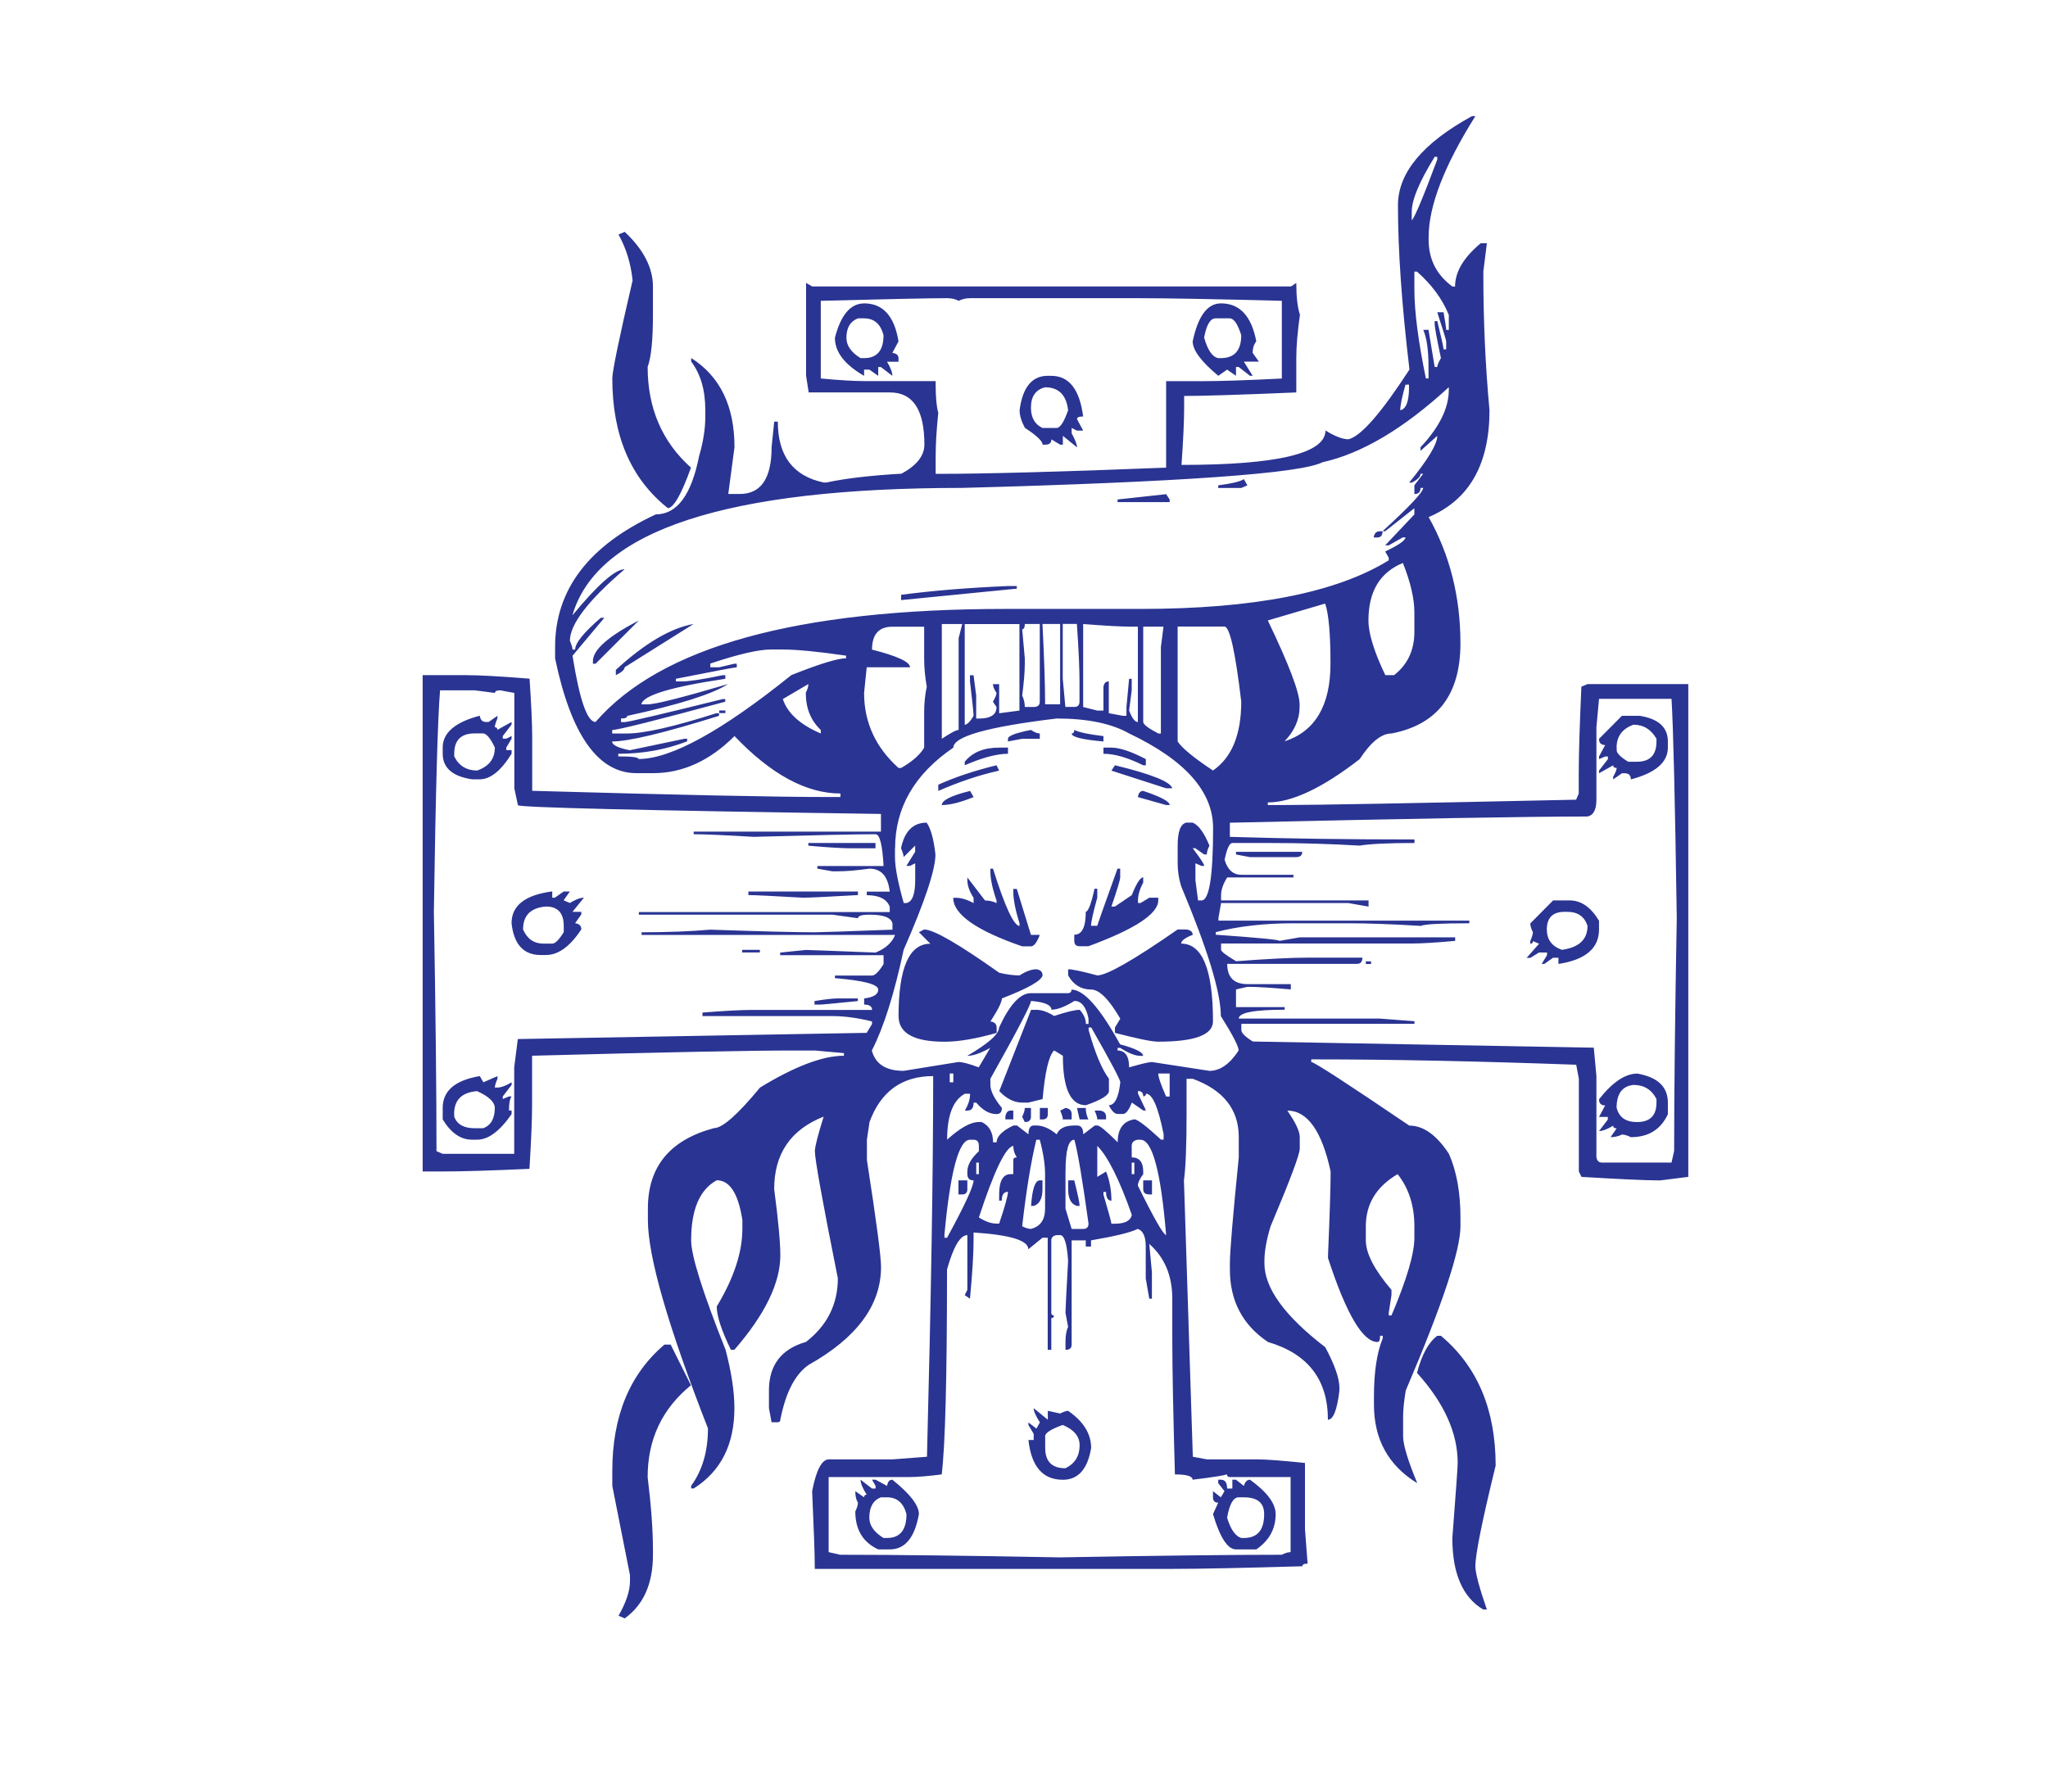 <?xml version="1.0" encoding="utf-8"?>
<!-- Generator: Adobe Illustrator 16.0.0, SVG Export Plug-In . SVG Version: 6.00 Build 0)  -->
<!DOCTYPE svg PUBLIC "-//W3C//DTD SVG 1.1//EN" "http://www.w3.org/Graphics/SVG/1.1/DTD/svg11.dtd">
<svg version="1.1" id="Layer_1" xmlns="http://www.w3.org/2000/svg" xmlns:xlink="http://www.w3.org/1999/xlink" x="0px" y="0px"
	 width="400px" height="350px" viewBox="0 0 400 350" enable-background="new 0 0 400 350" xml:space="preserve">
<path fill="#2A3492" d="M287.466,22.689h0.69c-6.078,9.673-9.127,17.554-9.127,23.642v0.512c0,3.796,1.535,6.846,4.652,9.139h0.512
	c0-2.872,1.67-5.688,5.01-8.459h1.201l-0.689,5.521v0.69c0,8.972,0.4,17.776,1.202,26.402c0,10.585-3.962,17.542-11.888,20.881
	c4.141,7.369,6.211,15.583,6.211,24.677c0,10.006-4.498,15.873-13.469,17.598c-1.959,0-4.029,1.669-6.211,5.009
	c-7.257,5.632-13.224,8.459-17.943,8.459v0.512h2.761c6.435,0,25.601-0.356,57.457-1.046l0.513-1.202v-3.963
	c0-3.684,0.178-9.316,0.512-16.907l1.203-0.512h19.68v96.271l-5.521,0.69c-2.648,0-7.747-0.234-15.338-0.69l-0.514-1.048v-18.11
	l-0.512-2.75c-19.345-0.7-36.242-1.046-50.733-1.046h-1.023v0.512c0.556,0,6.945,4.142,19.146,12.422
	c2.761,0,5.343,1.849,7.746,5.521c1.515,3.451,2.25,7.591,2.25,12.422v1.727c0,4.707-3.563,15.416-10.687,32.09
	c-0.334,2.059-0.512,3.729-0.512,4.998v3.962c0,1.614,0.913,4.664,2.761,9.138c-5.632-3.449-8.459-8.561-8.459-15.349v-1.548
	c0-4.83,0.579-8.637,1.714-11.387v-0.512h-0.512c0,0.802-0.156,1.213-0.513,1.213c-2.871,0-6.1-5.476-9.66-16.396v-0.512
	c0.333-7.936,0.512-13.4,0.512-16.396c-1.714-7.925-4.542-11.899-8.459-11.899c1.604,2.305,2.426,4.029,2.426,5.176v2.25
	c0,1.146-1.914,6.211-5.699,15.182c-0.801,2.648-1.201,4.887-1.201,6.723v0.512c0,4.832,3.962,10.297,11.888,16.385
	c1.849,3.451,2.76,6.1,2.76,7.937v0.523c-0.444,3.784-1.202,5.698-2.247,5.698c0-7.824-3.896-12.89-11.711-15.183
	c-4.964-3.339-7.435-8.06-7.435-14.157v-1.203c0-2.304,0.579-9.193,1.735-20.703v-3.963c0-5.41-3.004-9.193-8.971-11.387h-1.225
	v6.891c0,5.987-0.156,10.307-0.512,12.944l1.735,53.996l2.761,0.513h9.662c1.936,0,5.119,0.244,9.482,0.7v12.945l0.512,6.724
	c-0.689,0-1.023,0.166-1.023,0.512c-11.51,0.334-19.969,0.513-25.379,0.513h-69.855v-0.513c0-2.305-0.178-7.189-0.512-14.67
	c0.801-4.141,1.892-6.211,3.272-6.211h12.422l6.734-0.512c0.802-30.943,1.214-55.732,1.214-74.365c-6.1,0-10.241,2.994-12.434,8.972
	l-0.512,3.45v3.975c1.836,11.843,2.76,18.8,2.76,20.881c0,7.469-4.708,13.848-14.147,19.145c-2.649,1.836-4.475,5.398-5.521,10.687
	c0,0.345-0.167,0.513-0.512,0.513h-1.202l-0.512-2.762v-3.45c0-4.942,2.415-8.104,7.246-9.483c4.141-3.228,6.211-7.368,6.211-12.433
	c-2.994-14.948-4.486-23.229-4.486-24.844c0-0.813,0.568-3.05,1.714-6.733c-6.434,2.537-9.662,7.256-9.662,14.157
	c0.801,6.088,1.202,10.396,1.202,12.935c0,5.397-2.983,11.554-8.971,18.455h-0.69c-1.837-3.795-2.761-6.611-2.761-8.448
	c3.34-5.532,5.009-10.585,5.009-15.183v-1.726c-0.801-5.176-2.471-7.758-5.009-7.758c-3.339,1.836-4.998,5.743-4.998,11.721
	c0,3.005,2.237,10.129,6.723,21.394c1.146,4.375,1.726,8.17,1.726,11.397c0,7.124-2.649,12.354-7.937,15.695h-0.512v-0.513
	c2.193-3.006,3.284-6.746,3.284-11.221c-7.825-20.013-11.732-33.593-11.732-40.717v-2.248c0-8.17,4.319-13.402,12.934-15.695
	c1.614,0,4.608-2.638,8.972-7.925c6.79-4.142,12.244-6.211,16.384-6.211v-0.512l-5.699-0.513h-3.963
	c-8.393,0-25.467,0.334-51.246,1.024v9.672c0,2.638-0.167,6.779-0.512,12.423c-7.48,0.344-13.112,0.512-16.896,0.512H82.55v-96.96
	h8.448c2.638,0,6.79,0.234,12.433,0.69c0.333,5.064,0.512,8.805,0.512,11.22v10.686c28.517,0.813,47.84,1.213,57.969,1.213h2.237
	v-0.69c-6.667,0-13.568-3.74-20.692-11.22c-4.831,4.831-10.129,7.246-15.884,7.246h-3.284c-7.479,0-12.767-7.48-15.872-22.429
	v-2.237c0-11.164,6.556-19.791,19.679-25.89c4.141,0,6.946-3.795,8.448-11.387c0.813-2.761,1.214-5.354,1.214-7.758v-1.213
	c0-3.907-0.924-7.079-2.761-9.495v-0.69c5.632,3.562,8.459,9.372,8.459,17.42l-1.213,9.138h2.249c4.141,0,6.211-3.039,6.211-9.138
	l0.512-4.998h0.701c0,6.667,2.983,10.641,8.971,11.899h0.512c3.784-0.813,8.682-1.38,14.67-1.725
	c2.983-1.603,4.475-3.506,4.475-5.699c0-6.79-2.226-10.173-6.723-10.173h-15.873l-0.512-3.284v-18.11l1.202,0.69h93.521l1.024-0.69
	c0,2.76,0.245,4.831,0.712,6.211c-0.468,3.339-0.712,6.155-0.712,8.459v6.723c-11.021,0.467-18.344,0.69-21.905,0.69v2.249
	c0,2.416-0.156,6.155-0.513,11.22c18.744,0,28.116-2.249,28.116-6.723c1.848,1.136,3.339,1.714,4.497,1.714
	c2.427-0.579,6.389-5.12,11.909-13.624c-1.514-12.667-2.248-23.353-2.248-32.09c0-6.333,4.83-12.144,14.492-17.431L287.466,22.689z
	 M280.209,30.637c-2.983,4.831-4.475,8.393-4.475,10.697v1.714c0.578-0.579,2.248-4.542,4.986-11.898v-0.512H280.209z
	 M122.018,45.296c3.673,3.451,5.51,7.012,5.51,10.686v5.521c0,4.942-0.345,8.337-1.035,10.173c0,8.059,2.816,14.615,8.459,19.679
	c-1.848,5.165-3.339,7.814-4.497,7.925c-7.247-5.744-10.864-14.203-10.864-25.356c0-1.38,1.313-7.77,3.963-19.145
	c-0.345-3.339-1.269-6.322-2.761-8.972L122.018,45.296z M276.246,53.054v3.461c0,4.363,0.757,10.174,2.248,17.42h0.513v-2.249
	c0-3.217-0.334-5.632-1.024-7.246h1.024l1.202,7.246h0.512c0-0.345,0.245-0.913,0.712-1.725c-0.801-3.785-1.225-6.033-1.225-6.723
	v-0.512h0.512c0.824,3.339,1.226,5.187,1.226,5.521h0.512V66.7c0-0.233-0.579-2.126-1.736-5.699h1.225
	c0.334,1.948,0.513,3.105,0.513,3.451h0.512v-2.928c-1.269-3.117-3.339-5.921-6.211-8.459h-0.513V53.054L276.246,53.054z
	 M160.308,58.753v15.183c3.673,0.345,6.5,0.512,8.459,0.512h13.98v0.701c0,2.404,0.156,4.252,0.512,5.51
	c-0.356,3.339-0.512,6.156-0.512,8.459v3.451h0.512c9.194,0,24.032-0.401,44.501-1.213V74.46h7.436c3.205,0,8.281-0.167,15.16-0.512
	V58.765c-12.979-0.334-22.352-0.512-28.117-0.512H189.47c-0.813,0-1.558,0.178-2.249,0.512c-0.579-0.334-1.335-0.512-2.248-0.512
	c-3.451,0-11.677,0.178-24.677,0.512L160.308,58.753z M168.767,59.265c3.674,0,5.922,2.482,6.724,7.424l-1.202,2.248
	c0.801,0.111,1.202,0.457,1.202,1.024v0.701h-2.249c0.69,1.146,1.047,2.07,1.047,2.76l-2.249-1.725h-0.512v1.725l-1.725-1.213
	h-1.036v1.213c-3.807-2.193-5.699-4.664-5.699-7.424c1.146-4.475,3.05-6.723,5.699-6.723V59.265L168.767,59.265z M238.468,59.265
	c3.674,0,5.966,2.482,6.901,7.424c-0.469,0.579-0.713,1.324-0.713,2.248l1.225,1.714h-2.938l1.713,2.76h-0.512l-2.226-1.725h-0.513
	v1.725l-1.736-1.202l-1.715,1.202c-3.338-2.76-5.008-5.009-5.008-6.723C233.992,61.747,235.818,59.265,238.468,59.265z
	 M165.317,65.999c0,1.503,0.913,2.827,2.761,3.963h0.689c2.527,0,3.796-1.492,3.796-4.486c-0.579-2.193-1.836-3.284-3.796-3.284
	h-1.202c-1.502,0.579-2.249,1.848-2.249,3.795L165.317,65.999L165.317,65.999z M235.195,65.999c0.69,2.427,1.604,3.74,2.738,3.963
	h0.512c2.649,0,3.985-1.492,3.985-4.486c-0.69-2.193-1.446-3.284-2.249-3.284h-2.76c-1.046,0-1.781,1.269-2.249,3.795
	L235.195,65.999z M204.652,73.423h0.69c3.451,0,5.521,2.638,6.211,7.938c-0.801,0-1.202,0.167-1.202,0.512l1.202,2.249h-1.202
	l-1.046-0.512v1.024c0.688,1.27,1.046,2.192,1.046,2.76l-2.76-2.249v1.726h-0.512l-1.725-1.035c0,0.69-0.402,1.035-1.214,1.035
	h-0.512c0-0.69-1.146-1.781-3.451-3.284c-0.69-1.269-1.036-2.416-1.036-3.451c0.579-4.475,2.416-6.723,5.51-6.723V73.423z
	 M274.51,75.148c-0.689,2.404-1.023,4.074-1.023,4.998c1.135-0.234,1.713-1.726,1.713-4.486v-0.512H274.51L274.51,75.148z
	 M201.357,79.634c0,1.948,0.758,3.272,2.25,3.974h2.76c0.689,0,1.447-1.157,2.248-3.461c-0.344-2.994-1.848-4.486-4.496-4.486
	c-1.836,0.457-2.76,1.781-2.76,3.962v0.011H201.357z M111.822,120.184c4.942-5.989,8.337-8.972,10.173-8.972
	c-7.124,6.089-10.686,10.752-10.686,13.969c0.334,0.801,0.512,1.38,0.512,1.725h0.512c0-1.269,1.669-3.339,5.009-6.211h0.69
	l-6.211,7.413c1.38,8.626,2.872,12.934,4.497,12.934c12.756-14.715,39.448-22.083,80.042-22.083h26.391
	c22.083,0,38.245-3.161,48.485-9.495v-0.512l-0.689-1.213c2.648-1.258,3.963-2.182,3.963-2.761h-0.512l-2.76,1.559h-0.69
	l5.698-6.044V99.28l-5.698,4.497h-0.513c5.277-4.831,7.926-7.658,7.926-8.459h-0.512c0,0.801-0.401,1.202-1.203,1.202v-1.714
	l1.715-2.249h-0.512c0,0.579-0.58,1.158-1.715,1.726h-0.513c3.675-4.486,5.499-7.536,5.499-9.139l-3.271,2.927V87.37
	c3.672-3.907,5.521-7.646,5.521-11.22v-0.512c-8.749,8.059-16.963,12.957-24.688,14.67c-4.252,2.193-27.715,3.863-70.392,5.009
	c-45.893,0-71.259,8.281-76.079,24.844L111.822,120.184z M242.943,93.603l0.689,1.213l-1.202,0.512h-4.497v-0.512
	C240.583,94.472,242.253,94.071,242.943,93.603z M227.76,96.542l0.689,1.035v0.512h-10.172v-0.512L227.76,96.542z M269.523,103.788
	h0.512c0,0.802-0.356,1.213-1.047,1.213h-0.689c0.111-0.813,0.512-1.213,1.202-1.213H269.523z M267.275,121.208
	c0,2.527,1.09,6.088,3.295,10.686h1.713c2.649-2.07,3.963-4.886,3.963-8.459v-3.795c0-2.638-0.733-5.866-2.248-9.662
	c-4.475,1.836-6.723,5.577-6.723,11.208V121.208z M196.883,114.485h1.714v0.512l-22.596,2.237v-1.035
	C182.102,115.397,189.059,114.819,196.883,114.485z M247.617,121.208c4.142,8.615,6.211,14.081,6.211,16.384v0.512
	c0,2.416-0.979,4.653-2.938,6.723c5.988-1.948,8.971-7.013,8.971-15.183c0-5.854-0.355-9.773-1.045-11.732L247.617,121.208z
	 M124.779,121.208l-8.46,8.459h-0.512v-0.523C115.807,126.951,118.79,124.313,124.779,121.208L124.779,121.208z M183.949,121.898
	v22.429c1.726-1.146,2.816-1.725,3.284-1.725V124.67l0.702-2.76h-3.974L183.949,121.898z M188.424,121.898v19.679
	c0.468,0,1.046-0.579,1.726-1.725c0-0.579-0.234-2.816-0.701-6.734v-1.202h0.701l0.512,3.962v4.497h0.512
	c2.304,0,3.461-0.757,3.461-2.248l-0.701-1.035c0.457-0.813,0.701-1.38,0.701-1.726c-0.467-0.69-0.701-1.269-0.701-1.714h1.213
	v5.688l3.962-0.522v-16.896h-10.686L188.424,121.898L188.424,121.898z M200.156,121.898c0,0.69-0.178,1.035-0.512,1.035l0.512,5.688
	v1.046c0,1.603-0.178,3.673-0.512,6.211c0.334,0.69,0.512,1.436,0.512,2.237h1.713c0.813,0,1.214-0.345,1.214-1.035v-15.183
	L200.156,121.898L200.156,121.898z M203.607,121.898c0.344,6.901,0.512,11.955,0.512,15.183v0.512h2.938v-15.694L203.607,121.898
	L203.607,121.898z M207.568,121.898v10.686l0.512,5.521h1.736c0.69,0,1.024-0.345,1.024-1.035v-3.974
	c0-2.404-0.156-6.144-0.513-11.209h-2.76V121.898z M211.554,121.898v16.218l2.761,0.701h1.202v-4.664
	c0.111-0.702,0.468-1.036,1.046-1.036v6.211l2.762,0.512h0.689v-1.725l0.512-5.51h0.512v2.237l-0.512,3.974
	c0.58,1.492,1.157,2.249,1.715,2.249v-18.644h-1.203c-1.959,0-5.119-0.167-9.482-0.512L211.554,121.898L211.554,121.898z
	 M135.464,121.898l-13.469,8.459c0,0.468-0.567,0.979-1.714,1.547v-1.035C125.913,125.694,130.978,122.7,135.464,121.898z
	 M170.315,126.907c4.953,1.258,7.424,2.404,7.424,3.451h-8.459l-0.513,5.009c0,5.744,2.249,10.641,6.724,14.659h0.512
	c2.193-1.257,3.695-2.582,4.497-3.962v-6.723c0-1.959,0.167-3.684,0.512-5.176c-0.345-1.959-0.512-3.795-0.512-5.521v-6.211h-6.211
	c-2.649,0-3.974,1.492-3.974,4.497V126.907z M223.285,122.41v18.633c0,0.468,0.979,1.213,2.938,2.249h0.513v-16.896l0.512-3.974
	h-3.984L223.285,122.41z M230.009,122.41v22.439c0.801,1.247,3.095,3.15,6.901,5.677c3.673-2.526,5.521-7.012,5.521-13.457
	c-1.157-9.784-2.249-14.67-3.295-14.67h-9.127V122.41z M138.737,129.667v0.69h1.736l2.916-0.69h0.512v0.69
	c-0.333,0-4.296,0.746-11.888,2.249v0.512h1.202c1.381,0,4.03-0.4,7.937-1.213h0.512v0.701c-10.696,1.603-16.162,3.272-16.396,4.998
	h1.213c1.502,0,6.734-1.324,15.695-3.962c-2.995,1.948-9.551,4.018-19.668,6.211c0,0.345-0.401,0.512-1.213,0.512v0.701h0.701
	c0.69,0,7.068-1.503,19.146-4.497h0.512v0.512c-13.58,3.673-20.937,5.521-22.083,5.521v0.69h2.917c3.339,0,9.149-1.325,17.431-3.962
	h0.512v0.512c-10.696,3.339-17.653,5.009-20.881,5.009c0,0.69,1.157,1.258,3.45,1.714l10.697-2.249h0.512v0.512
	c-4.141,1.614-8.627,2.426-13.458,2.426v0.512c2.649,0,3.962,0.167,3.962,0.512c6.334,0,16.285-5.476,29.853-16.396
	c5.521-2.193,9.083-3.284,10.686-3.284v-0.512c-5.521-0.802-9.662-1.202-12.422-1.202h-2.249c-2.404,0-6.378,0.913-11.888,2.76
	L138.737,129.667z M152.895,136.568c0.913,2.761,3.384,4.998,7.413,6.723v-0.69c-1.959-1.848-2.928-4.252-2.928-7.257
	c0.345-0.69,0.512-1.269,0.512-1.714L152.895,136.568z M85.954,134.832c-0.468,5.521-0.869,19.958-1.214,43.299
	c0.345,19.668,0.512,35.262,0.512,46.762l1.213,0.512h13.969v-16.908l0.702-5.51c44.857-0.813,67.564-1.213,68.143-1.213
	l1.035-1.715v-0.512c-2.75-0.689-5.343-1.046-7.759-1.046H137.2v-0.69c4.363-0.344,7.524-0.512,9.483-0.512h23.642
	c0-0.689-0.512-1.046-1.547-1.046v-1.202c1.836-0.223,2.749-0.801,2.749-1.714c0-1.046-2.805-1.78-8.448-2.248v-0.512h7.246
	c0.579,0,1.336-0.757,2.249-2.249v-1.725h-20.191v-0.512l5.009-0.513c0.333,0,4.886,0.167,13.624,0.513
	c1.959-0.802,3.228-1.949,3.807-3.451h-49.51v-0.513c4.942,0,9.428-0.167,13.446-0.512c9.907,0.345,16.685,0.512,20.37,0.512
	c0.912,0,5.977-0.167,15.182-0.512v-1.213c-0.234-1.146-1.736-1.714-4.497-1.714c-1.492,0-2.249,0.223-2.249,0.689l-4.998-0.689
	h-37.789v-0.512h48.998v-1.047c-0.579-1.49-2.07-2.248-4.486-2.248v-0.69h4.486c-0.334-2.994-1.659-4.497-3.962-4.497
	c-2.527,0.356-4.597,0.523-6.211,0.523h-1.035l-2.928-0.523v-0.512h12.934c-0.223-4.141-0.746-6.211-1.558-6.211
	c-3.785,0-11.721,0.178-23.798,0.512c-5.644-0.334-9.55-0.512-11.732-0.512v-0.512h36.576v-3.45
	c-47.272-0.69-70.903-1.269-70.903-1.714l-0.701-3.294V135.37l-2.749-0.512c-0.701,0-1.046,0.178-1.046,0.512l-3.962-0.512h-6.723
	L85.954,134.832z M312.31,136.568l-0.512,5.521v14.136c0,1.959-0.579,3.05-1.735,3.284c-11.266,0-34.551,0.412-69.857,1.213v2.761
	c10.686,0.334,22.707,0.512,36.064,0.512v0.69c-5.189,0-8.75,0.178-10.709,0.512c-5.632-0.334-11.441-0.512-17.408-0.512h-7.436
	c-0.579,0-1.091,1.091-1.536,3.283c0.579,1.948,1.669,2.928,3.272,2.928h10.173v0.512h-12.935c-0.801,1.269-1.201,2.416-1.201,3.451
	v1.046h28.807v1.202l-3.963-0.69H238.49l-0.512,2.927v0.512h48.997v0.513c-5.521,0-8.682,0.167-9.483,0.512
	c-5.654-0.345-10.373-0.512-14.158-0.512h-10.686c-5.633,0-10.709,0.567-15.183,1.726v0.512c8.28,0.578,12.422,0.979,12.422,1.201
	l3.962-0.689h30.365v0.689c-3.807,0.346-6.611,0.513-8.459,0.513H238.49v1.213c0,0.345,0.979,1.091,2.938,2.249
	c6.189-0.467,10.864-0.701,13.958-0.701h10.708c0,0.801-0.355,1.213-1.046,1.213h-25.356c0,2.639,1.313,3.962,3.963,3.962h8.459
	v1.035c-3.783-0.334-6.61-0.512-8.459-0.512l-2.248,0.512v3.451h9.504v0.512c-5.987,0-8.971,0.579-8.971,1.737h27.604l6.723,0.512
	v0.512h-33.815v1.203c0,0.578,0.734,1.323,2.248,2.248l66.586,1.202l0.512,5.521v15.873c0.111,0.69,0.468,1.047,1.046,1.047h13.624
	l0.514-2.25c0-11.731,0.178-26.913,0.512-45.547c-0.334-23.118-0.69-37.376-1.024-42.787H312.31V136.568z M140.473,138.794h1.202
	v0.512h-1.202V138.794z M93.712,139.841c0.111,0.802,0.523,1.202,1.213,1.202h0.512l1.714-1.202v0.512
	c-0.334,0.801-0.512,1.38-0.512,1.714c0.345,0,0.512,0.178,0.512,0.512l2.761-1.536v0.512l-1.715,2.237v0.512h0.69l1.035-0.512
	v0.512l-1.035,1.726v0.512h1.035v0.69c-2.059,3.339-4.141,5.009-6.211,5.009h-1.547c-3.807-0.579-5.699-2.249-5.699-5.009v-1.202
	c0-2.872,2.404-4.942,7.246-6.211L93.712,139.841L93.712,139.841z M174.8,165.72v1.725c0,1.959,0.567,4.942,1.714,8.972h0.513
	c1.157-0.223,1.725-1.726,1.725-4.497v-3.272l-1.035,0.512h-0.689l1.714-2.761v-1.213l-2.249,2.249c0-0.345-0.167-0.924-0.512-1.725
	c0.69-3.339,2.36-4.998,5.009-4.998c0.802,1.146,1.381,3.217,1.714,6.211c0,2.994-2.07,9.205-6.211,18.634
	c-1.836,8.625-3.907,15.183-6.211,19.668c0.69,2.648,2.76,3.974,6.211,3.974l10.686-1.726c0.813,0,2.137,0.346,3.974,1.047
	l2.248-3.808c-1.837,1.035-3.339,1.558-4.485,1.558c4.141-2.426,6.211-4.252,6.211-5.521c2.059-4.485,4.129-6.724,6.211-6.724h7.234
	c0.467,0,0.701-0.233,0.701-0.689c2.416,0,5.577,3.563,9.495,10.686c3.005,0.803,4.497,1.56,4.497,2.25h-0.512
	c-1.046,0-2.36-0.523-3.962-1.559h-0.513v0.512c1.492,0,2.25,1.103,2.25,3.295c2.403-0.7,3.896-1.045,4.475-1.045l11.22,1.725
	c2.07,0,3.962-1.324,5.699-3.975c0-0.801-1.158-3.05-3.474-6.723c0-4.586-2.582-13.045-7.746-25.356
	c-0.467-1.492-0.69-2.995-0.69-4.497v-3.451c0-2.76,0.558-4.252,1.714-4.497h1.202c1.158,0.467,2.249,1.97,3.295,4.497
	c-0.356,0.69-0.512,1.269-0.512,1.726h-0.513l-1.736-1.213h-0.512c1.49,1.959,2.248,3.105,2.248,3.451h-0.513l-1.202-0.512v3.295
	l0.512,3.962h0.69c1.491,0,2.249-4.72,2.249-14.147c0-7.135-5.477-13.279-16.385-18.466c-3.451-1.959-8.17-2.927-14.158-2.927
	c-13.458,1.614-20.191,3.506-20.191,5.688c-7.591,5.176-11.375,11.732-11.375,19.668H174.8V165.72z M316.783,139.841h3.474
	c3.674,0.579,5.499,2.249,5.499,5.009v1.202c0,2.872-2.404,4.942-7.234,6.211c0-0.801-0.4-1.202-1.226-1.202h-0.513l-1.713,1.202
	v-0.512c0.467-0.801,0.689-1.38,0.689-1.726c-0.445,0-0.689-0.167-0.689-0.512l-2.762,1.547v-0.512l1.737-2.249v-0.512h-0.534
	l-1.202,0.512v-0.512l1.202-2.237c-0.801,0-1.202-0.412-1.202-1.213L316.783,139.841z M315.761,146.052v0.512
	c0,0.579,0.733,1.325,2.248,2.249h1.714c2.538,0,3.809-1.325,3.809-3.963v-0.523c-1.047-1.836-2.539-2.75-4.498-2.75
	c-2.203,0.802-3.295,2.293-3.295,4.486L315.761,146.052z M88.714,147.254v0.512c0.913,1.848,2.404,2.76,4.486,2.76
	c2.304-0.801,3.45-2.293,3.45-4.485c-0.813-1.726-1.547-2.649-2.237-2.761h-1.736C90.039,143.28,88.714,144.605,88.714,147.254
	L88.714,147.254z M201.357,142.601c0.69,0.456,1.27,0.69,1.726,0.69v1.035h-3.45l-2.761,0.523v-0.523
	C196.872,143.759,198.375,143.18,201.357,142.601L201.357,142.601z M209.818,142.601c0.935,0.456,2.826,0.868,5.698,1.202v1.046
	c-4.141-0.356-6.211-0.868-6.211-1.558C209.64,143.291,209.818,143.057,209.818,142.601L209.818,142.601z M195.147,146.052h1.725
	v1.202c-2.192,0-5.009,0.757-8.448,2.249v-0.69C189.916,146.965,192.153,146.052,195.147,146.052L195.147,146.052z M215.517,146.052
	h1.558c1.604,0,3.852,0.746,6.724,2.249v1.202h-0.513c-3.004-1.492-5.586-2.249-7.769-2.249V146.052z M194.635,149.502l0.512,1.046
	c-3.673,0.801-7.636,2.115-11.888,3.962v-1.213C186.588,151.795,190.383,150.537,194.635,149.502z M217.765,149.502
	c7.124,1.725,10.864,3.228,11.198,4.497h-1.202l-10.687-3.451L217.765,149.502z M189.47,154.511l0.69,1.202
	c-2.538,1.035-4.608,1.559-6.211,1.559C183.949,156.348,185.786,155.424,189.47,154.511z M223.285,154.511
	c3.451,1.146,5.166,2.07,5.166,2.761h-0.69l-5.521-1.559C222.373,154.912,222.707,154.511,223.285,154.511z M157.892,164.685h13.101
	v1.035h-4.653c-1.848,0-4.653-0.167-8.459-0.512v-0.512L157.892,164.685z M241.406,166.41h12.935c0,0.69-0.401,1.035-1.226,1.035
	h-8.971l-2.738-0.512v-0.512V166.41L241.406,166.41z M193.433,169.694h0.512c2.304,7.356,4.029,11.097,5.176,11.208v-0.512
	c-0.813-2.639-1.213-4.709-1.213-6.211v-0.512h0.69l2.76,8.972h1.726c-0.567,1.502-1.146,2.236-1.726,2.236h-1.713
	c-8.971-3.094-13.468-6.268-13.468-9.483h0.512c1.046,0,2.193,0.334,3.462,1.036v-1.036c-0.813-1.269-1.213-2.415-1.213-3.45v-0.523
	l3.451,4.497c0.813,0,1.558,0.167,2.248,0.512v-0.512c-0.801-2.304-1.202-4.196-1.202-5.688v-0.512L193.433,169.694L193.433,169.694
	z M218.277,169.694h0.512v1.714c0,0.468-0.579,2.36-1.715,5.688h0.69l3.295-2.236c0.913-2.315,1.669-3.461,2.226-3.461v1.035
	c-0.689,1.269-1.023,2.415-1.023,3.45v0.523h0.512l1.715-1.035h1.735v0.512c0,2.639-4.563,5.633-13.646,8.973h-1.715
	c-0.689,0-1.045-0.356-1.045-1.047v-1.201c1.514,0,2.248-1.492,2.248-4.497c0.467,0,1.047-1.492,1.715-4.486h0.533v1.725
	c-0.824,2.983-1.225,4.831-1.225,5.51h1.225c0-0.111,1.313-3.852,3.963-11.208V169.694z M107.86,174.168v1.202h0.512l1.714-1.202
	h1.213l-1.213,1.714l1.213,0.523c1.146-0.701,2.059-1.035,2.749-1.035l-2.237,2.76h1.726v0.513l-1.214,1.713
	c0.813,0.111,1.214,0.513,1.214,1.203c-2.193,3.338-4.497,5.009-6.901,5.009h-1.035c-3.339,0-5.231-2.07-5.688-6.212
	c0-3.449,2.648-5.521,7.925-6.21L107.86,174.168z M146.172,174.168h21.394v0.69c-5.989,0.345-9.55,0.512-10.697,0.512
	c-5.978-0.334-9.539-0.512-10.697-0.512V174.168L146.172,174.168z M303.339,175.905h3.272c2.203,0,4.096,1.313,5.698,3.962v1.714
	c0,3.685-2.649,5.921-7.925,6.733v-1.213h-1.046l-1.714,1.213h-0.512l1.045-1.725v-0.512h-1.558l-1.714,1.046h-0.712l2.427-2.76
	l-1.201-0.513c0,0.334-0.18,0.513-0.513,0.513v-0.513c0.333-0.813,0.513-1.379,0.513-1.725c-0.356-0.701-0.513-1.27-0.513-1.726
	L303.339,175.905z M102.16,181.581c0.813,1.849,2.137,2.761,3.974,2.761h1.726c0.579,0,1.324-0.746,2.248-2.238v-1.213
	c0-2.525-1.157-3.795-3.461-3.795C103.652,177.329,102.16,178.821,102.16,181.581L102.16,181.581z M302.113,181.581
	c0,1.959,0.979,3.284,2.938,3.974c3.339-0.457,5.009-2.015,5.009-4.664c-0.578-1.836-1.893-2.76-3.963-2.76h-0.511
	C303.271,178.131,302.113,179.288,302.113,181.581z M180.499,181.581c1.836,0,6.723,2.827,14.67,8.459
	c1.492,0.345,2.816,0.513,3.963,0.513c1.258-0.802,2.358-1.203,3.283-1.203c0.802,0.111,1.214,0.513,1.214,1.203
	c-0.234,1.045-2.872,2.537-7.948,4.496c0,0.69-0.735,2.182-2.237,4.497c0.801,0.111,1.213,0.513,1.213,1.202v1.035
	c-4.029,1.146-7.424,1.727-10.185,1.727c-5.978,0-8.972-1.671-8.972-5.01c0-9.428,2.07-14.136,6.211-14.136l-2.237-2.249
	L180.499,181.581z M231.744,181.581c0.802,0.123,1.203,0.467,1.203,1.046c-1.492,0.579-2.25,1.157-2.25,1.714
	c4.142,0,6.211,5.064,6.211,15.183c0,2.649-3.562,3.975-10.686,3.975c-1.27,0-4.074-0.579-8.459-1.725v-1.035l1.046-1.727
	c-2.204-3.795-4.096-5.699-5.698-5.699c-1.938,0-3.451-0.912-4.486-2.76v-1.203c0.813,0,2.705,0.401,5.688,1.203
	c1.848,0,7.079-2.983,15.694-8.972h1.714H231.744z M144.958,185.555h3.451v0.512h-3.451V185.555z M266.763,187.805h1.024v0.512
	h-1.024V187.805z M163.58,195.051h3.962v0.512c-4.585,0.468-7.012,0.689-7.246,0.689h-1.213v-0.689
	C161.154,195.229,162.645,195.051,163.58,195.051z M201.357,195.561c0,0.69-2.638,5.756-7.925,15.184v1.202
	c0,1.157,0.746,2.649,2.249,4.497c0,0.801-0.356,1.201-1.046,1.201c-1.38,0-2.693-0.734-3.962-2.236h-0.512
	c0,1.035-0.4,1.547-1.202,1.547h-0.512c0.69-1.146,1.024-2.236,1.024-3.284h-1.024c-2.315,1.259-3.462,4.252-3.462,8.972
	c2.527-2.304,4.597-3.451,6.211-3.451h0.512c1.502,0.69,2.249,2.016,2.249,3.963h0.701c0-1.146,1.091-2.237,3.272-3.283h0.701
	l2.237,1.725c0-1.146,0.355-1.725,1.046-1.725h0.512c1.258,0,2.582,0.579,3.962,1.725c0.467-1.146,1.614-1.725,3.451-1.725h0.512
	c0.824,0,1.225,0.579,1.225,1.725l2.248-1.725h0.513c0.444,0,1.78,1.091,3.962,3.283c0-2.639,1.091-4.141,3.271-4.485
	c0.58,0,2.315,1.313,5.188,3.962h0.513v-1.035c-1.047-5.287-2.183-7.936-3.451-7.936c0,0.345-0.179,0.512-0.535,0.512
	c0-0.689-0.334-1.035-1.023-1.035v0.512l1.559,3.285h-0.535l-2.226-1.547c-0.579,1.502-1.157,2.236-1.735,2.236H218.3
	c-0.579,0-1.157-0.568-1.735-1.714c1.157,0,1.914-1.491,2.248-4.497c0-0.457-1.892-4.029-5.677-10.686h-0.512v0.512
	c1.247,4.486,2.583,7.646,3.963,9.494v2.416c0,0.802-1.491,1.726-4.497,2.761c-2.994,0-4.497-3.228-4.497-9.661l-1.714-1.046
	c-1.035,1.035-1.781,4.208-2.248,9.505l-2.762,0.689h-1.201c-1.603,0-3.105-0.756-4.497-2.248l6.211-15.873h1.047
	c1.022,0,2.183,0.4,3.45,1.201c2.416-0.801,4.096-1.201,5.009-1.201c0.802,0.912,1.202,1.836,1.202,2.76h0.512v-1.046
	c-0.467-2.293-1.38-3.451-2.76-3.451c-1.837,1.146-3.339,1.714-4.486,1.714c0-0.913-1.324-1.49-3.974-1.714L201.357,195.561z
	 M185.497,209.721v1.713h0.701v-1.713H185.497z M226.224,209.721c0,0.689,0.513,2.182,1.536,4.496h0.689v-4.496H226.224z
	 M319.723,209.721c4.03,0.689,6.033,2.582,6.033,5.698v2.249c-1.38,2.983-3.784,4.486-7.234,4.486
	c-0.689-0.346-1.27-0.512-1.736-0.512c-0.689,0.345-1.426,0.512-2.227,0.512l1.202-1.725c-0.468,0-0.69-0.168-0.69-0.513
	c-1.158,0.69-2.069,1.046-2.761,1.046l1.714-2.249v-0.512h-1.714l1.202-2.248c-0.801,0-1.202-0.401-1.202-1.202
	c2.628-3.339,5.12-5.009,7.413-5.009V209.721z M93.712,210.232l0.701,1.201l2.749-1.201v0.512c-0.345,0.801-0.512,1.38-0.512,1.714
	h0.512c0.702,0,1.614-0.334,2.761-1.024v0.513l-1.726,2.249v0.512l1.214-0.512h0.512c-0.345,0.456-0.512,1.38-0.512,2.749h0.512
	v0.702c-2.304,3.339-4.553,4.998-6.723,4.998h-1.035c-2.193,0-4.097-1.325-5.699-3.963v-2.248c0-3.328,2.404-5.398,7.246-6.211
	V210.232L93.712,210.232z M315.761,216.443c0.468,1.848,1.78,2.76,3.962,2.76c2.538,0,3.809-1.27,3.809-3.795v-0.702
	c-0.937-1.836-2.428-2.76-4.498-2.76c-2.203,0.233-3.295,1.735-3.295,4.497H315.761z M88.714,217.645v0.513
	c0.568,1.503,1.893,2.249,3.963,2.249h1.714c1.503-0.579,2.249-1.893,2.249-3.962c0-1.146-1.158-2.249-3.451-3.284
	c-2.994,0.232-4.497,1.725-4.497,4.486h0.022V217.645z M200.156,216.443h1.202v1.714c0,0.7-0.4,1.046-1.202,1.046l-0.512-1.046
	C199.978,217.467,200.156,216.898,200.156,216.443z M203.095,216.443h1.558v1.201c0,0.701-0.355,1.047-1.045,1.047h-0.513V216.443z
	 M208.104,216.443c0.801,0.111,1.202,0.512,1.202,1.201v1.047h-1.714c0-0.346-0.178-0.913-0.512-1.725L208.104,216.443z
	 M210.352,216.443h1.715c0,0.801,0.178,1.558,0.512,2.248h-1.715L210.352,216.443z M197.396,216.955h0.512v1.727h-1.547v-0.523
	C196.483,217.355,196.817,216.955,197.396,216.955z M213.779,216.955h1.047c0.802,0.111,1.201,0.512,1.201,1.202v0.522h-1.713
	c0-0.345-0.179-0.924-0.513-1.726L213.779,216.955L213.779,216.955z M184.462,241.287v0.512h0.512
	c3.45-6.322,5.176-10.063,5.176-11.209c-0.813,0-1.213-0.412-1.213-1.213v-0.512c0-1.258,0.757-2.583,2.249-3.963v-1.047
	c0-0.801-0.345-1.201-1.035-1.201h-0.701c-2.182,0-3.852,6.211-4.998,18.633H184.462z M202.404,222.654
	c-1.035,4.252-1.959,9.884-2.762,16.908c0.69,0.345,1.27,0.512,1.715,0.512c1.848-0.467,2.76-1.792,2.76-3.975v-6.723
	c0-1.836-0.334-4.074-1.035-6.723h-0.701H202.404z M208.104,228.865v7.257l1.202,3.962h2.248c0.69,0,1.046-0.345,1.046-1.046
	c-1.158-8.394-2.07-13.847-2.76-16.384c-1.158,0-1.727,2.07-1.727,6.211H208.104z M221.037,223.855v2.248
	c1.492,0,2.248,0.925,2.248,2.762v0.512c-0.689,0.924-1.045,1.67-1.045,2.249c3.117,6.322,4.963,9.55,5.521,9.662
	c-1.024-12.422-2.694-18.633-5.009-18.633h-0.512C221.438,222.766,221.037,223.166,221.037,223.855z M191.185,237.836
	c1.269,0.803,2.415,1.202,3.45,1.202h0.512c1.158-3.438,1.725-5.521,1.725-6.211c-0.813,0-1.213,0.579-1.213,1.726h-0.512v-1.214
	c0-2.638,0.757-3.963,2.249-3.963h0.512v-2.76c0-0.334,0.234-0.513,0.69-0.513c-0.457-0.689-0.69-1.436-0.69-2.248
	C196.416,224.09,194.168,228.754,191.185,237.836z M214.314,223.855v6.056l1.715-1.046c0.689,1.725,1.045,3.628,1.045,5.699
	c-0.689,0-1.045-0.579-1.045-1.715h-0.513v0.513c1.046,3.562,1.558,5.454,1.558,5.698h0.69c1.959,0,3.05-0.578,3.295-1.726
	c-2.427-6.901-4.675-11.387-6.723-13.457L214.314,223.855z M190.673,227.129v2.248h0.512v-2.248H190.673z M221.037,227.129v2.248
	h0.513v-2.248H221.037z M266.763,239.563v2.748c0,2.539,1.669,5.767,5.009,9.674v1.035l-0.533,3.451v0.512h0.533
	c2.983-7.012,4.475-12.066,4.475-15.182v-2.238c0-4.028-1.09-7.424-3.271-10.185C268.833,231.805,266.763,235.188,266.763,239.563z
	 M187.222,230.59h1.714v1.727c0,0.689-0.334,1.023-1.035,1.023h-0.702v-2.75H187.222z M203.095,230.59h0.513v1.727
	c0,1.824-0.58,2.927-1.715,3.271h-0.513C201.604,232.249,202.182,230.59,203.095,230.59z M208.615,230.59h1.201
	c0.69,2.75,1.047,4.42,1.047,4.998h-0.513c-1.157-0.334-1.725-1.425-1.725-3.271v-1.727H208.615z M223.285,230.59H225v2.75h-0.512
	c-0.801,0-1.203-0.334-1.203-1.023V230.59z M213.111,243.523h-1.045v-1.213h-2.761v20.371c0,0.689-0.401,1.023-1.202,1.023v-1.536
	c0-1.269,0.168-2.249,0.512-2.938l-0.512-2.76c0-0.689,0.168-4.074,0.512-10.174c-0.223-3.339-0.746-5.009-1.559-5.009h-0.689
	c-0.689,0.11-1.034,0.467-1.034,1.046v14.137c0,0.344,0.167,0.512,0.512,0.512c0,0.345-0.167,0.512-0.512,0.512v6.211h-0.702
	v-21.904h-1.023l-2.762,2.247c0-1.725-3.562-2.815-10.696-3.271v1.536c0,2.537-0.234,6.332-0.701,11.397l-1.024-0.7l0.512-1.035
	v-10.687c-1.391,0-2.716,2.237-3.974,6.724c0,21.036-0.345,34.383-1.036,40.025c-2.648,0.334-4.719,0.512-6.211,0.512h-15.872v14.67
	l2.237,0.514c10.229,0,24.555,0.166,42.955,0.512c19.101-0.346,33.548-0.512,43.299-0.512c0.712-0.346,1.27-0.514,1.736-0.514
	v-14.67h-11.91c-0.334,0-0.512-0.178-0.512-0.512c-0.69,0.223-2.938,0.579-6.724,1.035c0-0.69-1.157-1.035-3.45-1.035
	c-0.334-11.955-0.512-20.814-0.512-26.568v-7.759c0-4.485-1.492-8.059-4.497-10.696l0.513,5.51v5.187h-0.513l-0.69-3.974v-6.211
	c0-1.948-0.512-3.105-1.559-3.451c-1.38,0.689-4.43,1.436-9.127,2.236v1.213H213.111z M280.721,260.955h0.712
	c7.124,5.979,10.687,14.438,10.687,25.355c-2.649,10.809-3.963,17.375-3.963,19.668c0,1.27,0.734,4.086,2.248,8.459h-0.711
	c-4.031-2.403-6.033-7.067-6.033-13.969c0.689-8.972,1.045-13.857,1.045-14.67c0-5.865-2.648-11.732-7.947-17.598
	C277.693,264.639,279.007,262.225,280.721,260.955z M129.776,262.68h1.214l3.962,7.937c-5.643,4.597-8.459,10.585-8.459,17.942
	c0.69,5.645,1.035,10.353,1.035,14.147v1.035c0,5.644-1.837,9.784-5.51,12.422l-1.213-0.513c1.502-2.637,2.237-4.887,2.237-6.723
	v-1.214l-3.451-17.431v-2.917C119.591,276.66,122.986,268.436,129.776,262.68z M201.893,275.102l2.76,2.25v-1.736l2.404,0.523
	c0.689-0.346,1.215-0.523,1.559-0.523c3.006,2.07,4.498,4.497,4.498,7.257c-0.69,4.142-2.539,6.211-5.521,6.211
	c-3.918,0-6.167-2.583-6.723-7.771h1.023v-1.201l-1.023-1.715v-0.512l1.547,1.202l0.689-1.202c-0.801-1.269-1.213-2.182-1.213-2.76
	V275.102z M204.141,280.623v2.248c0,2.648,1.313,3.963,3.963,3.963c1.848-0.913,2.76-2.416,2.76-4.486
	c0-1.725-1.09-3.05-3.295-3.974c-2.291,0.813-3.451,1.558-3.451,2.249H204.141z M168.077,289.072l2.237,1.725h0.701v-0.512
	l-0.701-1.213h0.701l2.248,1.213c0.111-0.813,0.445-1.213,1.024-1.213c3.45,2.76,5.187,4.998,5.187,6.723
	c-0.813,4.598-2.705,6.891-5.699,6.891h-2.249c-2.983-1.381-4.475-3.853-4.475-7.414c0.334-0.689,0.512-1.269,0.512-1.713
	c-0.356-0.58-0.512-1.336-0.512-2.248l1.714,1.201c0-0.334,0.179-0.513,0.513-0.513
	C168.478,290.741,168.077,289.762,168.077,289.072z M237.934,289.072h0.512c0.824,0,1.225,0.566,1.225,1.725h1.023v-1.725h0.713
	l1.535,1.213c0.224-0.813,0.646-1.213,1.203-1.213c3.34,2.416,5.008,4.664,5.008,6.723c0,2.872-1.269,5.176-3.783,6.891h-3.963
	c-1.625,0-3.116-2.293-4.496-6.891l1.023-2.236c-0.689,0-1.023-0.356-1.023-1.047v-1.201l1.535,1.201l0.713-1.201l-1.226-1.56v-0.69
	L237.934,289.072L237.934,289.072z M169.791,296.496c0,1.491,0.913,2.814,2.761,3.962h0.689c2.538,0,3.807-1.558,3.807-4.663
	c-0.579-2.191-1.848-3.283-3.807-3.283h-1.202c-1.491,0.578-2.248,1.903-2.248,3.963V296.496z M239.67,296.496
	c0.689,2.293,1.625,3.617,2.761,3.962h0.513c2.648,0,3.963-1.558,3.963-4.663c0-2.191-1.313-3.283-3.963-3.283h-1.023
	c-1.047,0-1.781,1.323-2.249,3.963L239.67,296.496L239.67,296.496z"/>
</svg>
